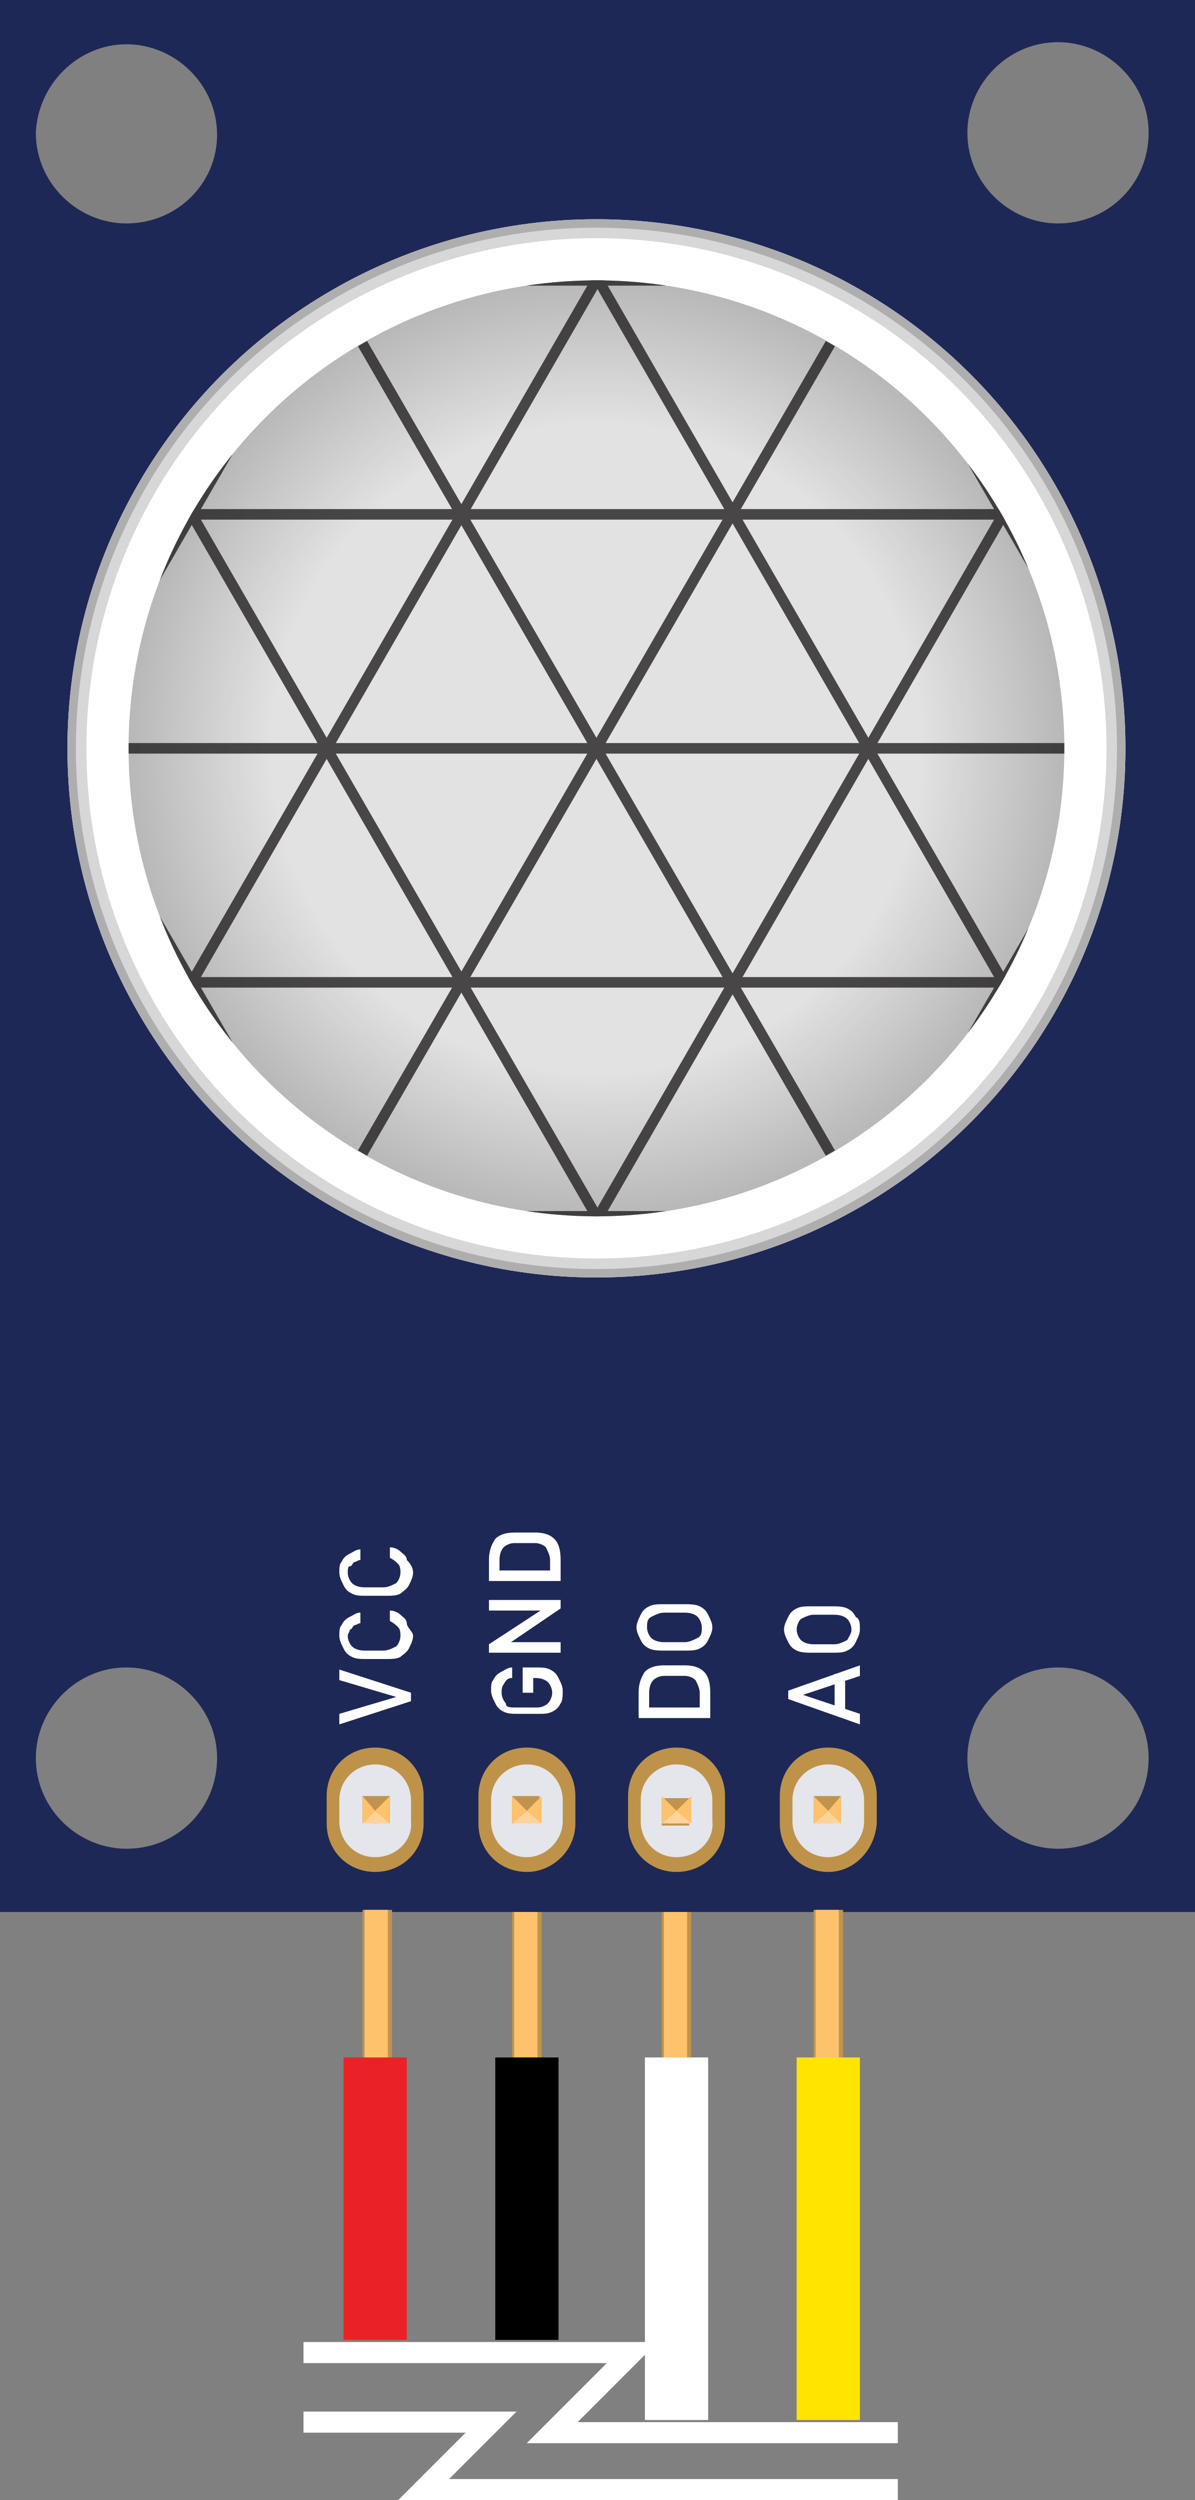 <?xml version="1.0" encoding="utf-8"?>
<!-- Generator: Adobe Illustrator 23.0.1, SVG Export Plug-In . SVG Version: 6.00 Build 0)  -->
<svg version="1.1" id="Layer_1" xmlns="http://www.w3.org/2000/svg" xmlns:xlink="http://www.w3.org/1999/xlink" x="0px" y="0px"
	 viewBox="0 0 56.7 118.6" style="enable-background:new 0 0 56.7 118.6;" xml:space="preserve">
<rect x="0" y="0" width="56.7" height="118.6" fill="#808080" stroke="none"/>
<style type="text/css">
	.st0{fill:#1D2856;}
	.st1{fill:#FFFFFF;}
	.st2{fill:#AEAEAF;}
	.st3{fill:#D7D7D7;}
	.st4{fill:#B9B8B8;}
	.st5{fill:#BAB9B9;}
	.st6{fill:#BBBABA;}
	.st7{fill:#BCBBBB;}
	.st8{fill:#BCBCBC;}
	.st9{fill:#BDBCBC;}
	.st10{fill:#BEBDBD;}
	.st11{fill:#BFBEBE;}
	.st12{fill:#BFBFBF;}
	.st13{fill:#C0BFBF;}
	.st14{fill:#C1C0C0;}
	.st15{fill:#C2C1C1;}
	.st16{fill:#C2C2C2;}
	.st17{fill:#C3C2C2;}
	.st18{fill:#C3C3C3;}
	.st19{fill:#C4C3C3;}
	.st20{fill:#C5C4C4;}
	.st21{fill:#C5C5C5;}
	.st22{fill:#C6C5C5;}
	.st23{fill:#C6C6C6;}
	.st24{fill:#C7C6C6;}
	.st25{fill:#C8C7C7;}
	.st26{fill:#C8C8C8;}
	.st27{fill:#C9C8C8;}
	.st28{fill:#C9C9C9;}
	.st29{fill:#CAC9C9;}
	.st30{fill:#CACACA;}
	.st31{fill:#CBCACA;}
	.st32{fill:#CBCBCB;}
	.st33{fill:#CCCBCB;}
	.st34{fill:#CCCCCC;}
	.st35{fill:#CDCCCC;}
	.st36{fill:#CDCDCD;}
	.st37{fill:#CECDCD;}
	.st38{fill:#CECECE;}
	.st39{fill:#CFCECE;}
	.st40{fill:#CFCFCF;}
	.st41{fill:#D0CFCF;}
	.st42{fill:#D0D0D0;}
	.st43{fill:#D1D0D0;}
	.st44{fill:#D1D1D1;}
	.st45{fill:#D2D1D1;}
	.st46{fill:#D2D2D2;}
	.st47{fill:#D3D2D2;}
	.st48{fill:#D3D3D3;}
	.st49{fill:#D4D4D4;}
	.st50{fill:#D5D4D4;}
	.st51{fill:#D5D5D5;}
	.st52{fill:#D6D5D5;}
	.st53{fill:#D6D6D6;}
	.st54{fill:#D8D7D7;}
	.st55{fill:#D8D8D8;}
	.st56{fill:#D9D8D8;}
	.st57{fill:#D9D9D9;}
	.st58{fill:#DADADA;}
	.st59{fill:#DBDBDB;}
	.st60{fill:#DCDBDB;}
	.st61{fill:#DCDCDC;}
	.st62{fill:#DDDDDD;}
	.st63{fill:#DEDEDE;}
	.st64{fill:#DFDEDE;}
	.st65{fill:#DFDFDF;}
	.st66{fill:#E0E0E0;}
	.st67{fill:#E1E1E1;}
	.st68{fill:#E2E2E2;}
	.st69{opacity:0.8;}
	.st70{clip-path:url(#SVGID_2_);}
	.st71{fill:none;stroke:#231F20;stroke-width:0.5;stroke-miterlimit:10;}
	.st72{enable-background:new    ;}
	.st73{fill:#BE9349;}
	.st74{fill:#E5E5EC;}
	.st75{fill:#C0944C;}
	.st76{fill:#FDC26B;}
	.st77{fill:#FFD39B;}
	.st78{fill:#EA2227;}
	.st79{fill:#FDE500;}
	.st80{fill:none;stroke:#FFFFFF;stroke-miterlimit:10;}
</style>
<path class="st0" d="M0,0v90.7h56.7V0H0z M6,87.7c-2.3,0-4.3-1.9-4.3-4.3c0-2.3,1.9-4.3,4.3-4.3c2.3,0,4.3,1.9,4.3,4.3
	C10.3,85.8,8.4,87.7,6,87.7z M6,10.6c-2.3,0-4.3-1.9-4.3-4.3C1.8,4,3.7,2.1,6,2.1c2.3,0,4.3,1.9,4.3,4.3C10.3,8.7,8.4,10.6,6,10.6z
	 M50.2,87.7c-2.3,0-4.3-1.9-4.3-4.3c0-2.3,1.9-4.3,4.3-4.3c2.3,0,4.3,1.9,4.3,4.3C54.5,85.8,52.6,87.7,50.2,87.7z M50.2,10.6
	c-2.3,0-4.3-1.9-4.3-4.3c0-2.3,1.9-4.3,4.3-4.3c2.3,0,4.3,1.9,4.3,4.3C54.5,8.7,52.6,10.6,50.2,10.6z"/>
<g>
	<circle class="st1" cx="28.3" cy="35.5" r="25.1"/>
	<circle class="st1" cx="28.3" cy="35.5" r="22.3"/>
	<g>
		<circle class="st2" cx="28.3" cy="35.5" r="25.1"/>
		<circle class="st3" cx="28.3" cy="35.5" r="24.7"/>
		<circle class="st1" cx="28.3" cy="35.5" r="24.2"/>
	</g>
	<g>
		<circle class="st4" cx="28.3" cy="35.5" r="22.2"/>
		<circle class="st4" cx="28.3" cy="35.5" r="22.1"/>
		<circle class="st5" cx="28.3" cy="35.5" r="22.1"/>
		<circle class="st5" cx="28.3" cy="35.5" r="22"/>
		<circle class="st6" cx="28.3" cy="35.5" r="21.9"/>
		<circle class="st6" cx="28.3" cy="35.5" r="21.8"/>
		<circle class="st7" cx="28.3" cy="35.5" r="21.8"/>
		<circle class="st7" cx="28.3" cy="35.5" r="21.7"/>
		<circle class="st8" cx="28.3" cy="35.5" r="21.6"/>
		<circle class="st9" cx="28.3" cy="35.5" r="21.6"/>
		<circle class="st9" cx="28.3" cy="35.5" r="21.5"/>
		<circle class="st10" cx="28.3" cy="35.5" r="21.4"/>
		<circle class="st10" cx="28.3" cy="35.5" r="21.4"/>
		<circle class="st11" cx="28.3" cy="35.5" r="21.3"/>
		<circle class="st11" cx="28.3" cy="35.5" r="21.2"/>
		<circle class="st12" cx="28.3" cy="35.5" r="21.1"/>
		<circle class="st13" cx="28.3" cy="35.5" r="21.1"/>
		<circle class="st13" cx="28.3" cy="35.5" r="21"/>
		<circle class="st14" cx="28.3" cy="35.5" r="20.9"/>
		<circle class="st14" cx="28.3" cy="35.5" r="20.9"/>
		<circle class="st15" cx="28.3" cy="35.5" r="20.8"/>
		<circle class="st15" cx="28.3" cy="35.5" r="20.7"/>
		<circle class="st16" cx="28.3" cy="35.5" r="20.6"/>
		<circle class="st17" cx="28.3" cy="35.5" r="20.6"/>
		<circle class="st18" cx="28.3" cy="35.5" r="20.5"/>
		<circle class="st19" cx="28.3" cy="35.5" r="20.4"/>
		<circle class="st19" cx="28.3" cy="35.5" r="20.4"/>
		<circle class="st20" cx="28.3" cy="35.5" r="20.3"/>
		<circle class="st20" cx="28.3" cy="35.5" r="20.2"/>
		<circle class="st21" cx="28.3" cy="35.5" r="20.2"/>
		<circle class="st22" cx="28.3" cy="35.5" r="20.1"/>
		<circle class="st23" cx="28.3" cy="35.5" r="20"/>
		<circle class="st24" cx="28.3" cy="35.5" r="19.9"/>
		<circle class="st24" cx="28.3" cy="35.5" r="19.9"/>
		<circle class="st25" cx="28.3" cy="35.5" r="19.8"/>
		<circle class="st25" cx="28.3" cy="35.5" r="19.7"/>
		<circle class="st26" cx="28.3" cy="35.5" r="19.7"/>
		<circle class="st27" cx="28.3" cy="35.5" r="19.6"/>
		<circle class="st28" cx="28.3" cy="35.5" r="19.5"/>
		<circle class="st29" cx="28.3" cy="35.5" r="19.4"/>
		<circle class="st30" cx="28.3" cy="35.5" r="19.4"/>
		<circle class="st31" cx="28.3" cy="35.5" r="19.3"/>
		<circle class="st31" cx="28.3" cy="35.5" r="19.2"/>
		<circle class="st32" cx="28.3" cy="35.5" r="19.2"/>
		<circle class="st33" cx="28.3" cy="35.5" r="19.1"/>
		<circle class="st34" cx="28.3" cy="35.5" r="19"/>
		<circle class="st35" cx="28.3" cy="35.5" r="19"/>
		<circle class="st36" cx="28.3" cy="35.5" r="18.9"/>
		<circle class="st36" cx="28.3" cy="35.5" r="18.8"/>
		<circle class="st37" cx="28.3" cy="35.5" r="18.7"/>
		<circle class="st38" cx="28.3" cy="35.5" r="18.7"/>
		<circle class="st39" cx="28.3" cy="35.5" r="18.6"/>
		<circle class="st40" cx="28.3" cy="35.5" r="18.5"/>
		<circle class="st41" cx="28.3" cy="35.5" r="18.5"/>
		<circle class="st42" cx="28.3" cy="35.5" r="18.4"/>
		<circle class="st42" cx="28.3" cy="35.5" r="18.3"/>
		<circle class="st43" cx="28.3" cy="35.5" r="18.2"/>
		<circle class="st44" cx="28.3" cy="35.5" r="18.2"/>
		<circle class="st45" cx="28.3" cy="35.5" r="18.1"/>
		<circle class="st46" cx="28.3" cy="35.5" r="18"/>
		<circle class="st47" cx="28.3" cy="35.5" r="18"/>
		<circle class="st48" cx="28.3" cy="35.5" r="17.9"/>
		<circle class="st48" cx="28.3" cy="35.5" r="17.8"/>
		<circle class="st49" cx="28.3" cy="35.5" r="17.8"/>
		<circle class="st49" cx="28.3" cy="35.5" r="17.7"/>
		<circle class="st50" cx="28.3" cy="35.5" r="17.6"/>
		<circle class="st51" cx="28.3" cy="35.5" r="17.5"/>
		<circle class="st52" cx="28.3" cy="35.5" r="17.5"/>
		<circle class="st53" cx="28.3" cy="35.5" r="17.4"/>
		<circle class="st53" cx="28.3" cy="35.5" r="17.3"/>
		<circle class="st3" cx="28.3" cy="35.5" r="17.3"/>
		<circle class="st3" cx="28.3" cy="35.5" r="17.2"/>
		<circle class="st54" cx="28.3" cy="35.5" r="17.1"/>
		<circle class="st55" cx="28.3" cy="35.5" r="17"/>
		<circle class="st56" cx="28.3" cy="35.5" r="17"/>
		<circle class="st57" cx="28.3" cy="35.5" r="16.9"/>
		<circle class="st57" cx="28.3" cy="35.5" r="16.8"/>
		<circle class="st58" cx="28.3" cy="35.5" r="16.8"/>
		<circle class="st58" cx="28.3" cy="35.5" r="16.7"/>
		<circle class="st59" cx="28.3" cy="35.5" r="16.6"/>
		<circle class="st59" cx="28.3" cy="35.5" r="16.6"/>
		<circle class="st60" cx="28.3" cy="35.5" r="16.5"/>
		<circle class="st61" cx="28.3" cy="35.5" r="16.4"/>
		<circle class="st61" cx="28.3" cy="35.5" r="16.3"/>
		<circle class="st62" cx="28.3" cy="35.5" r="16.3"/>
		<circle class="st62" cx="28.3" cy="35.5" r="16.2"/>
		<circle class="st63" cx="28.3" cy="35.5" r="16.1"/>
		<circle class="st63" cx="28.3" cy="35.5" r="16.1"/>
		<circle class="st64" cx="28.3" cy="35.5" r="16"/>
		<circle class="st65" cx="28.3" cy="35.5" r="15.9"/>
		<circle class="st65" cx="28.3" cy="35.5" r="15.8"/>
		<circle class="st66" cx="28.3" cy="35.5" r="15.8"/>
		<circle class="st66" cx="28.3" cy="35.5" r="15.7"/>
		<circle class="st67" cx="28.3" cy="35.5" r="15.6"/>
		<circle class="st67" cx="28.3" cy="35.5" r="15.6"/>
		<circle class="st68" cx="28.3" cy="35.5" r="15.5"/>
		<circle class="st68" cx="28.3" cy="35.5" r="15.4"/>
	</g>
	<g class="st69">
		<defs>
			<circle id="SVGID_1_" class="st69" cx="28.3" cy="35.5" r="22.2"/>
		</defs>
		<clipPath id="SVGID_2_">
			<use xlink:href="#SVGID_1_"  style="overflow:visible;"/>
		</clipPath>
		<g class="st70">
			<g>
				<line class="st71" x1="50.5" y1="13.3" x2="6.1" y2="13.3"/>
				<line class="st71" x1="50.5" y1="24.4" x2="6.1" y2="24.4"/>
				<line class="st71" x1="50.5" y1="35.5" x2="6.1" y2="35.5"/>
				<line class="st71" x1="50.5" y1="46.6" x2="6.1" y2="46.6"/>
				<line class="st71" x1="50.5" y1="57.7" x2="6.1" y2="57.7"/>
			</g>
			<g>
				<line class="st71" x1="20.2" y1="5.2" x2="-2" y2="43.6"/>
				<line class="st71" x1="29.8" y1="10.7" x2="7.6" y2="49.2"/>
				<line class="st71" x1="39.4" y1="16.3" x2="17.2" y2="54.7"/>
				<line class="st71" x1="49.1" y1="21.8" x2="26.9" y2="60.3"/>
				<line class="st71" x1="58.7" y1="27.4" x2="36.5" y2="65.8"/>
			</g>
			<g>
				<line class="st71" x1="20.2" y1="65.8" x2="-2" y2="27.4"/>
				<line class="st71" x1="29.8" y1="60.3" x2="7.6" y2="21.8"/>
				<line class="st71" x1="39.4" y1="54.7" x2="17.2" y2="16.3"/>
				<line class="st71" x1="49.1" y1="49.2" x2="26.9" y2="10.7"/>
				<line class="st71" x1="58.7" y1="43.6" x2="36.5" y2="5.2"/>
			</g>
		</g>
	</g>
</g>
<g>
	<g>
		<g class="st72">
			<path class="st1" d="M19.5,80.7l-3.4,1.1v-0.5l2.7-0.8l-2.7-0.8v-0.5l3.4,1.1V80.7z"/>
			<path class="st1" d="M19.6,77.6c0,0.2-0.1,0.4-0.2,0.6s-0.3,0.3-0.4,0.4c-0.2,0.1-0.4,0.1-0.7,0.1h-0.9c-0.3,0-0.5,0-0.7-0.1
				c-0.2-0.1-0.3-0.2-0.4-0.4s-0.2-0.4-0.2-0.6c0-0.2,0-0.4,0.1-0.5c0.1-0.2,0.2-0.3,0.4-0.4s0.3-0.2,0.5-0.2v0.5
				c-0.1,0-0.2,0.1-0.3,0.1c-0.1,0.1-0.1,0.2-0.2,0.2c0,0.1-0.1,0.2-0.1,0.3c0,0.2,0.1,0.4,0.2,0.5c0.1,0.1,0.3,0.2,0.6,0.2h0.9
				c0.2,0,0.4-0.1,0.6-0.2c0.1-0.1,0.2-0.3,0.2-0.5c0-0.1,0-0.3-0.1-0.4c-0.1-0.1-0.2-0.2-0.4-0.3v-0.5c0.2,0,0.4,0.1,0.5,0.2
				c0.1,0.1,0.3,0.2,0.3,0.4S19.6,77.4,19.6,77.6z"/>
			<path class="st1" d="M19.6,74.6c0,0.2-0.1,0.4-0.2,0.6c-0.1,0.2-0.3,0.3-0.4,0.4c-0.2,0.1-0.4,0.1-0.7,0.1h-0.9
				c-0.3,0-0.5,0-0.7-0.1c-0.2-0.1-0.3-0.2-0.4-0.4c-0.1-0.2-0.2-0.4-0.2-0.6c0-0.2,0-0.4,0.1-0.5c0.1-0.2,0.2-0.3,0.4-0.4
				s0.3-0.2,0.5-0.2v0.5c-0.1,0-0.2,0.1-0.3,0.1c-0.1,0.1-0.1,0.2-0.2,0.2s-0.1,0.2-0.1,0.3c0,0.2,0.1,0.4,0.2,0.5s0.3,0.2,0.6,0.2
				h0.9c0.2,0,0.4-0.1,0.6-0.2c0.1-0.1,0.2-0.3,0.2-0.5c0-0.1,0-0.3-0.1-0.4c-0.1-0.1-0.2-0.2-0.4-0.3v-0.5c0.2,0,0.4,0.1,0.5,0.2
				c0.1,0.1,0.3,0.2,0.3,0.4C19.5,74.2,19.6,74.4,19.6,74.6z"/>
		</g>
	</g>
	<g>
		<path class="st73" d="M17.8,88.8L17.8,88.8c-1.3,0-2.3-1-2.3-2.3v-1.3c0-1.3,1-2.3,2.3-2.3l0,0c1.3,0,2.3,1,2.3,2.3v1.3
			C20.1,87.8,19.1,88.8,17.8,88.8z"/>
		<path class="st74" d="M17.8,88.1L17.8,88.1c-1,0-1.7-0.8-1.7-1.7v-1c0-1,0.8-1.7,1.7-1.7l0,0c1,0,1.7,0.8,1.7,1.7v1
			C19.6,87.3,18.8,88.1,17.8,88.1z"/>
		<g>
			<rect x="17.2" y="85.2" class="st75" width="1.3" height="1.3"/>
			<polygon class="st76" points="17.8,85.9 18.5,86.5 18.5,85.2 			"/>
			<polygon class="st77" points="17.2,86.5 17.8,85.9 18.5,86.5 			"/>
			<polygon class="st76" points="17.2,85.2 17.8,85.9 17.2,86.5 			"/>
		</g>
	</g>
	<g>
		<rect x="17.2" y="90.6" class="st75" width="1.4" height="8"/>
		<rect x="17.3" y="90.6" class="st76" width="1.1" height="8"/>
		<polygon class="st76" points="18.3,99.2 18.5,98.7 17.1,98.7 17.4,99.2 		"/>
		<polygon class="st77" points="18.3,99.2 18.4,98.7 17.3,98.7 17.4,99.2 		"/>
	</g>
	<g>
		<g class="st72">
			<path class="st1" d="M24.8,80.3v-1.2h0.6c0.3,0,0.5,0,0.7,0.1c0.2,0.1,0.3,0.2,0.4,0.4s0.2,0.4,0.2,0.6c0,0.2,0,0.5-0.1,0.6
				c-0.1,0.2-0.2,0.3-0.4,0.4c-0.2,0.1-0.4,0.1-0.6,0.1h-1c-0.3,0-0.5,0-0.7-0.1c-0.2-0.1-0.3-0.2-0.4-0.4c-0.1-0.2-0.2-0.4-0.2-0.6
				c0-0.2,0-0.4,0.1-0.5c0.1-0.2,0.2-0.3,0.4-0.4c0.2-0.1,0.3-0.2,0.5-0.2v0.5c-0.2,0-0.3,0.1-0.4,0.3c-0.1,0.1-0.1,0.3-0.1,0.4
				c0,0.2,0.1,0.4,0.2,0.5C24,81,24.2,81,24.5,81h1c0.2,0,0.4-0.1,0.5-0.2c0.1-0.1,0.2-0.3,0.2-0.5c0-0.2-0.1-0.4-0.2-0.5
				s-0.3-0.2-0.6-0.2h-0.1l0,0.7H24.8z"/>
			<path class="st1" d="M26.6,78.4h-3.4V78l2.6-1.7l0.1,0.1h-2.7v-0.5h3.4v0.4L24.1,78L24,77.9h2.6V78.4z"/>
			<path class="st1" d="M26.6,74.7h-0.5V74c0-0.2-0.1-0.4-0.2-0.6c-0.1-0.1-0.3-0.2-0.5-0.2h-1c-0.2,0-0.4,0.1-0.5,0.2
				s-0.2,0.3-0.2,0.6v0.8h-0.5V74c0-0.4,0.1-0.7,0.3-1c0.2-0.2,0.5-0.3,0.9-0.3h1c0.4,0,0.7,0.1,0.9,0.3s0.3,0.5,0.3,1V74.7z
				 M26.6,75h-3.4v-0.5h3.4V75z"/>
		</g>
	</g>
	<g>
		<path class="st73" d="M25,88.8L25,88.8c-1.3,0-2.3-1-2.3-2.3v-1.3c0-1.3,1-2.3,2.3-2.3l0,0c1.3,0,2.3,1,2.3,2.3v1.3
			C27.3,87.8,26.2,88.8,25,88.8z"/>
		<path class="st74" d="M25,88.1L25,88.1c-1,0-1.7-0.8-1.7-1.7v-1c0-1,0.8-1.7,1.7-1.7l0,0c1,0,1.7,0.8,1.7,1.7v1
			C26.7,87.3,25.9,88.1,25,88.1z"/>
		<g>
			<rect x="24.3" y="85.2" class="st75" width="1.3" height="1.3"/>
			<polygon class="st76" points="25,85.9 25.7,86.5 25.7,85.2 			"/>
			<polygon class="st77" points="24.3,86.5 25,85.9 25.7,86.5 			"/>
			<polygon class="st76" points="24.3,85.2 25,85.9 24.3,86.5 			"/>
		</g>
	</g>
	<g>
		<rect x="24.3" y="90.7" class="st75" width="1.4" height="8"/>
		<rect x="24.4" y="90.7" class="st76" width="1.1" height="8"/>
		<polygon class="st76" points="25.4,99.2 25.7,98.7 24.3,98.7 24.6,99.2 		"/>
		<polygon class="st77" points="25.4,99.2 25.6,98.7 24.4,98.7 24.6,99.2 		"/>
	</g>
	<g>
		<g class="st72">
			<path class="st1" d="M33.7,81.1h-0.5v-0.8c0-0.2-0.1-0.4-0.2-0.6c-0.1-0.1-0.3-0.2-0.5-0.2h-1c-0.2,0-0.4,0.1-0.5,0.2
				s-0.2,0.3-0.2,0.6v0.8h-0.5v-0.8c0-0.4,0.1-0.7,0.3-1c0.2-0.2,0.5-0.3,0.9-0.3h1c0.4,0,0.7,0.1,0.9,0.3c0.2,0.2,0.3,0.5,0.3,1
				V81.1z M33.7,81.5h-3.4V81h3.4V81.5z"/>
			<path class="st1" d="M33.8,77.2c0,0.2-0.1,0.4-0.2,0.6c-0.1,0.2-0.2,0.3-0.4,0.4c-0.2,0.1-0.4,0.1-0.7,0.1h-1
				c-0.2,0-0.5,0-0.7-0.1c-0.2-0.1-0.3-0.2-0.4-0.4c-0.1-0.2-0.2-0.4-0.2-0.6s0.1-0.4,0.2-0.6c0.1-0.2,0.2-0.3,0.4-0.4
				s0.4-0.1,0.7-0.1h1c0.2,0,0.5,0,0.7,0.1c0.2,0.1,0.3,0.2,0.4,0.4C33.7,76.8,33.8,77,33.8,77.2z M33.3,77.2c0-0.2-0.1-0.4-0.2-0.5
				s-0.3-0.2-0.6-0.2h-1c-0.2,0-0.4,0.1-0.6,0.2s-0.2,0.3-0.2,0.5s0.1,0.4,0.2,0.5s0.3,0.2,0.6,0.2h1c0.2,0,0.4-0.1,0.6-0.2
				S33.3,77.4,33.3,77.2z"/>
		</g>
	</g>
	<g>
		<path class="st73" d="M32.1,88.8L32.1,88.8c-1.3,0-2.3-1-2.3-2.3v-1.3c0-1.3,1-2.3,2.3-2.3l0,0c1.3,0,2.3,1,2.3,2.3v1.3
			C34.4,87.8,33.4,88.8,32.1,88.8z"/>
		<path class="st74" d="M32.1,88.1L32.1,88.1c-1,0-1.7-0.8-1.7-1.7v-1c0-1,0.8-1.7,1.7-1.7l0,0c1,0,1.7,0.8,1.7,1.7v1
			C33.9,87.3,33.1,88.1,32.1,88.1z"/>
		<g>
			<rect x="31.4" y="85.3" class="st75" width="1.3" height="1.3"/>
			<polygon class="st76" points="32.1,85.9 32.8,86.5 32.8,85.2 			"/>
			<polygon class="st77" points="31.4,86.5 32.1,85.9 32.8,86.5 			"/>
			<polygon class="st76" points="31.4,85.2 32.1,85.9 31.4,86.5 			"/>
		</g>
	</g>
	<g>
		<rect x="31.4" y="90.7" class="st75" width="1.4" height="8"/>
		<rect x="31.5" y="90.7" class="st76" width="1.1" height="8"/>
		<polygon class="st76" points="32.5,99.2 32.8,98.7 31.4,98.7 31.7,99.2 		"/>
		<polygon class="st77" points="32.5,99.2 32.7,98.7 31.5,98.7 31.7,99.2 		"/>
	</g>
	<g>
		<g class="st72">
			<path class="st1" d="M40.8,81.8l-3.4-1.2v-0.4l3.4-1.2v0.5l-2.7,0.9l2.7,0.9V81.8z M40.1,81.2h-0.5v-1.8h0.5V81.2z"/>
			<path class="st1" d="M40.8,77.3c0,0.2-0.1,0.4-0.2,0.6c-0.1,0.2-0.2,0.3-0.4,0.4c-0.2,0.1-0.4,0.1-0.7,0.1h-1
				c-0.2,0-0.5,0-0.7-0.1c-0.2-0.1-0.3-0.2-0.4-0.4c-0.1-0.2-0.2-0.4-0.2-0.6c0-0.2,0.1-0.4,0.2-0.6c0.1-0.2,0.2-0.3,0.4-0.4
				c0.2-0.1,0.4-0.1,0.7-0.1h1c0.2,0,0.5,0,0.7,0.1c0.2,0.1,0.3,0.2,0.4,0.4C40.8,76.8,40.8,77,40.8,77.3z M40.4,77.3
				c0-0.2-0.1-0.4-0.2-0.5c-0.1-0.1-0.3-0.2-0.6-0.2h-1c-0.2,0-0.4,0.1-0.6,0.2c-0.1,0.1-0.2,0.3-0.2,0.5c0,0.2,0.1,0.4,0.2,0.5
				c0.1,0.1,0.3,0.2,0.6,0.2h1c0.2,0,0.4-0.1,0.6-0.2C40.3,77.6,40.4,77.5,40.4,77.3z"/>
		</g>
	</g>
	<g>
		<path class="st73" d="M39.3,88.8L39.3,88.8c-1.3,0-2.3-1-2.3-2.3v-1.3c0-1.3,1-2.3,2.3-2.3l0,0c1.3,0,2.3,1,2.3,2.3v1.3
			C41.5,87.8,40.5,88.8,39.3,88.8z"/>
		<path class="st74" d="M39.3,88.1L39.3,88.1c-1,0-1.7-0.8-1.7-1.7v-1c0-1,0.8-1.7,1.7-1.7l0,0c1,0,1.7,0.8,1.7,1.7v1
			C41,87.3,40.2,88.1,39.3,88.1z"/>
		<g>
			<rect x="38.6" y="85.2" class="st75" width="1.3" height="1.3"/>
			<polygon class="st76" points="39.3,85.9 39.9,86.5 39.9,85.2 			"/>
			<polygon class="st77" points="38.6,86.5 39.3,85.9 39.9,86.5 			"/>
			<polygon class="st76" points="38.6,85.2 39.3,85.9 38.6,86.5 			"/>
		</g>
	</g>
	<g>
		<rect x="38.6" y="90.6" class="st75" width="1.4" height="8"/>
		<rect x="38.7" y="90.6" class="st76" width="1.1" height="8"/>
		<polygon class="st76" points="39.7,99.2 40,98.7 38.6,98.7 38.8,99.2 		"/>
		<polygon class="st77" points="39.7,99.2 39.8,98.7 38.7,98.7 38.8,99.2 		"/>
	</g>
	<g>
		<rect x="30.6" y="97.6" class="st1" width="3" height="17.2"/>
	</g>
	<g>
		<rect x="23.5" y="97.6" width="3" height="13.4"/>
	</g>
	<g>
		<rect x="16.3" y="97.6" class="st78" width="3" height="13.4"/>
	</g>
	<g>
		<rect x="37.8" y="97.6" class="st79" width="3" height="17.2"/>
	</g>
</g>
<polyline class="st80" points="14.4,111.6 30,111.6 26.2,115.4 42.6,115.4 "/>
<polyline class="st80" points="14.4,114.9 23.3,114.9 20.1,118.1 42.6,118.1 "/>
</svg>
